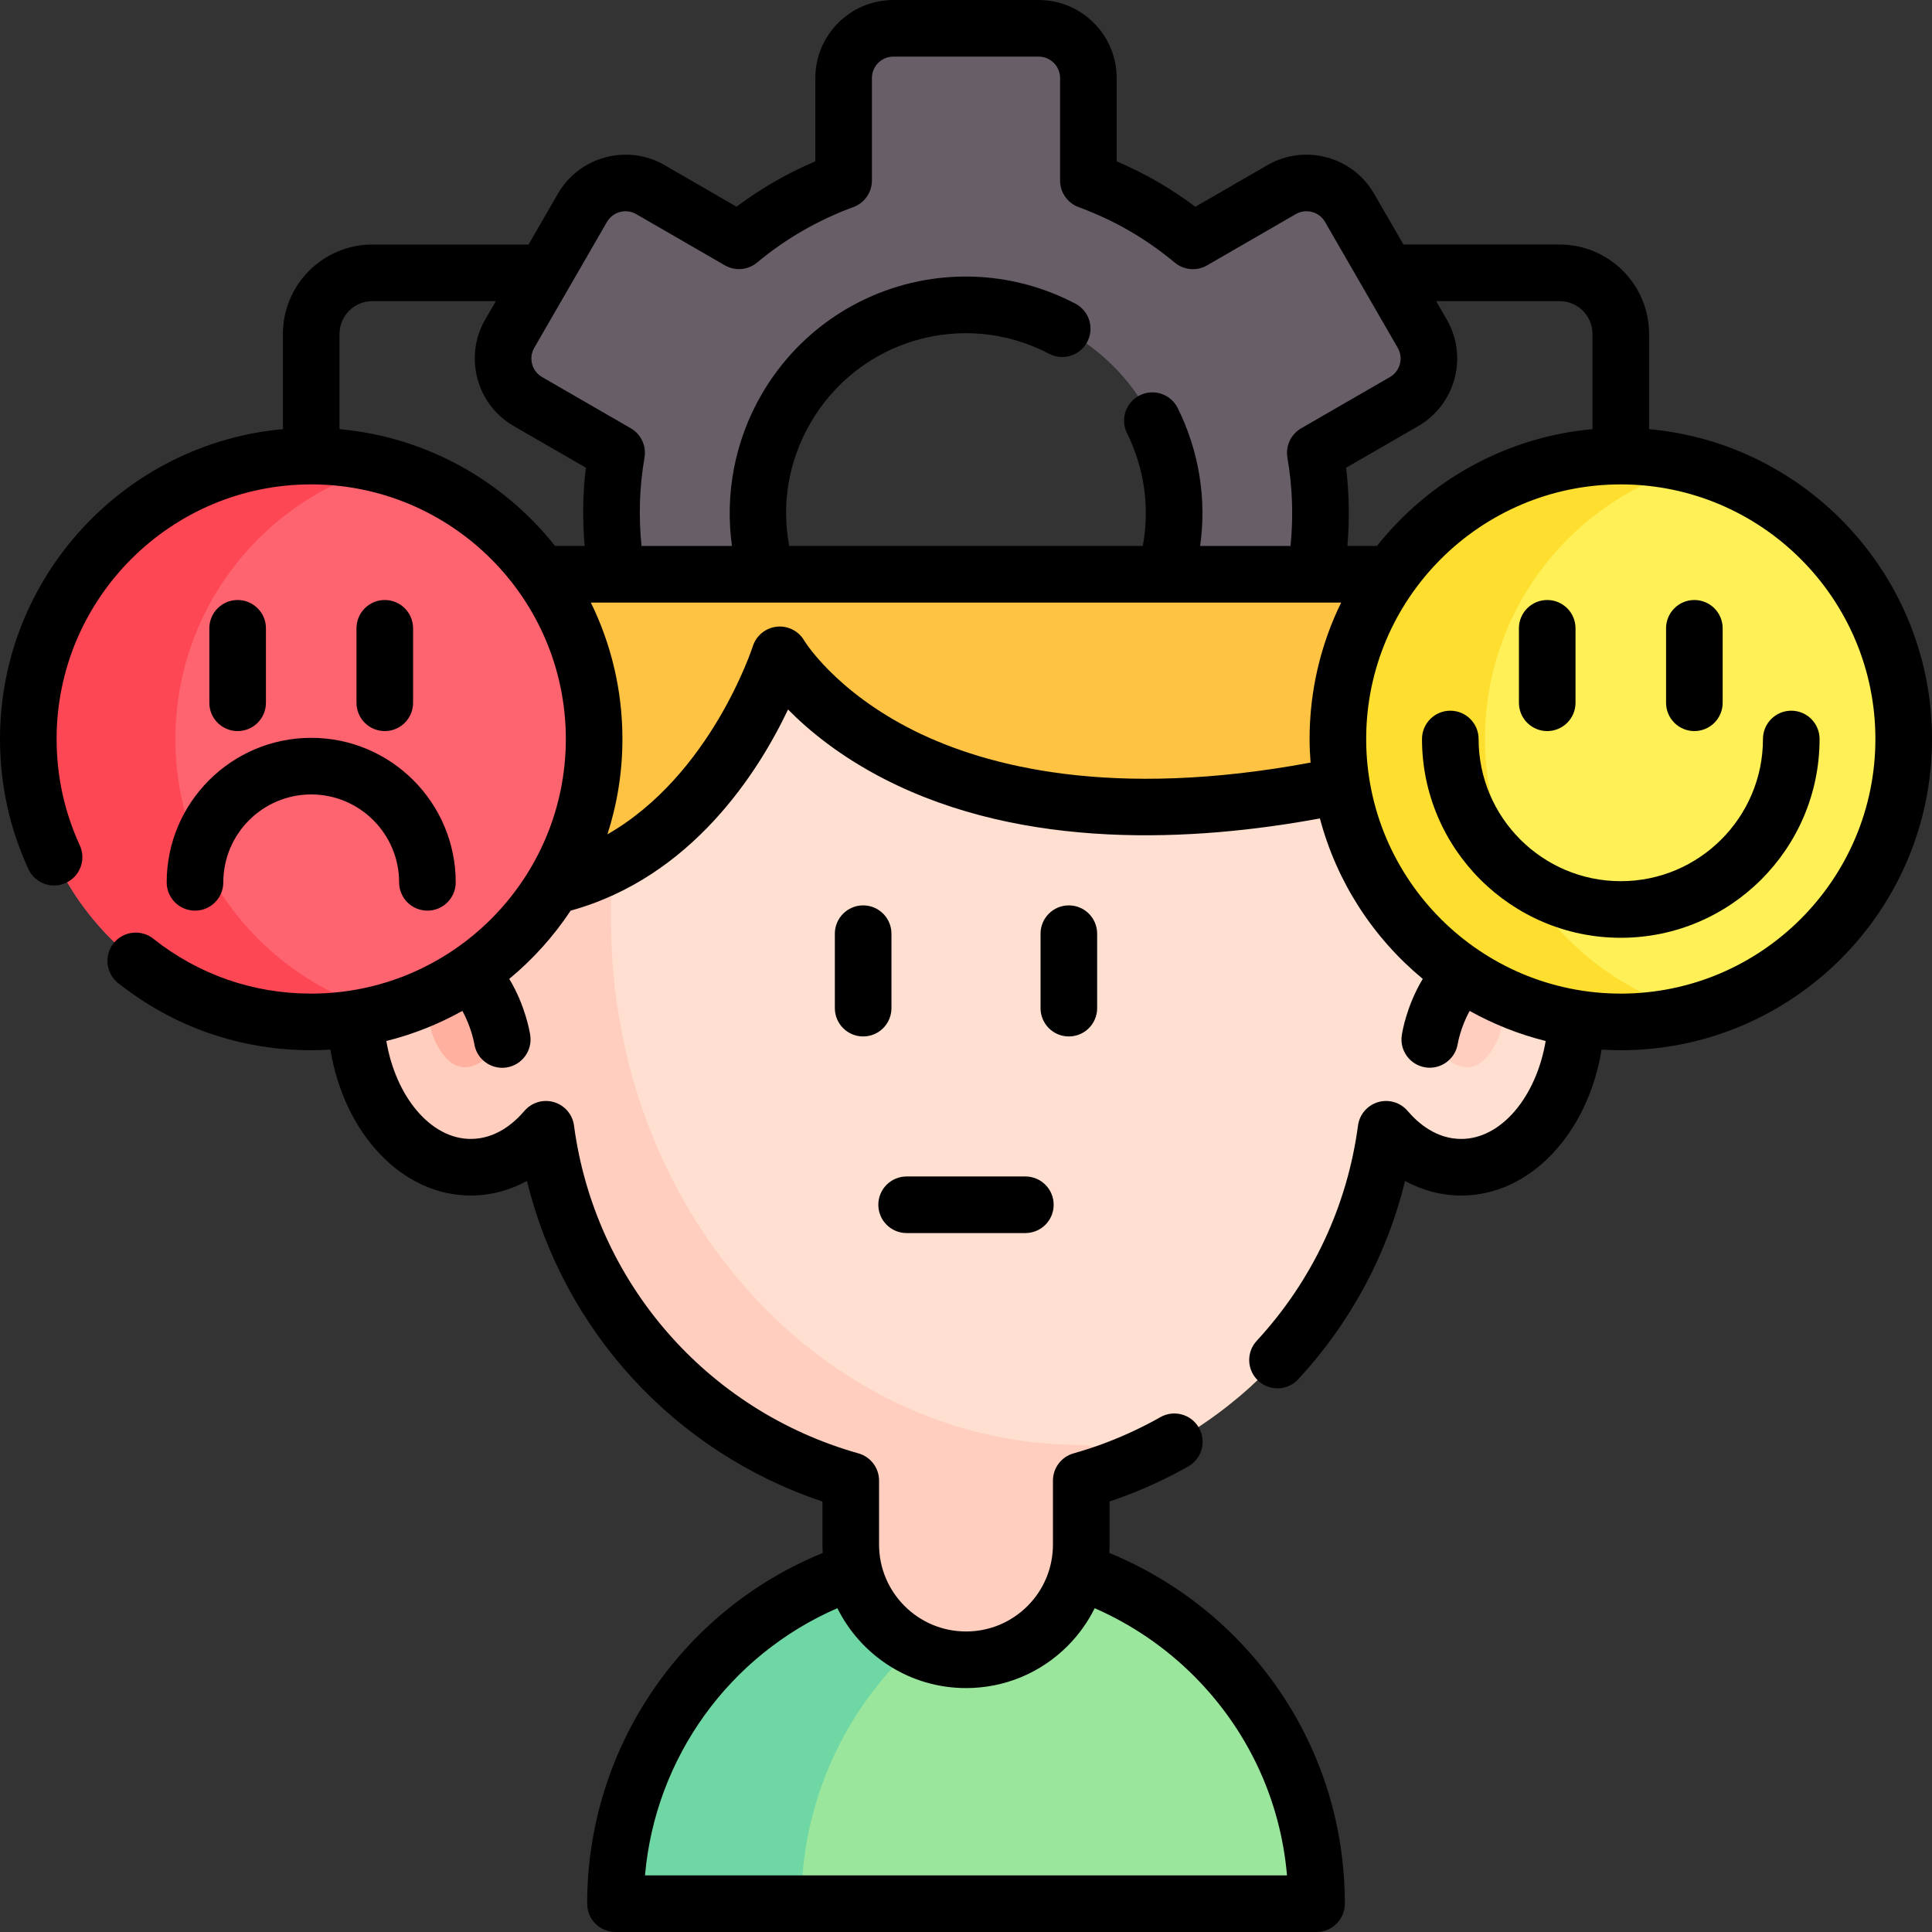 <svg id="Capa_1" enable-background="new 0 0 512 512" height="512" viewBox="0 0 512 512" width="512" xmlns="http://www.w3.org/2000/svg"><rect x="0" y="0" width="512" height="512" fill="#333333" stroke="none"/><g><g><g><g><path d="m339.652 50.245-23.527 13.583c-4.054-3.37-8.428-6.462-13.152-9.192-4.725-2.73-9.591-4.964-14.541-6.789l.005-27.169c-.002-7.284-5.901-13.179-13.185-13.176l-38.506.002c-7.274-.003-13.178 5.901-13.182 13.175l.005 27.163c-9.999 3.665-19.395 9.023-27.727 15.968l-23.494-13.562c-6.301-3.634-14.357-1.478-18.001 4.829l-19.255 33.346c-3.634 6.301-1.478 14.357 4.829 18.001l23.484 13.567c-1.839 10.682-1.789 21.514.031 31.992l-23.527 13.583c-6.295 3.634-8.456 11.7-4.816 18.005l19.251 33.344c3.64 6.304 11.706 8.466 18.001 4.832l23.527-13.583c4.054 3.37 8.428 6.462 13.152 9.192 4.725 2.729 9.596 4.974 14.547 6.799l-.001 27.153c.002 7.284 5.901 13.179 13.175 13.182l38.512.008c7.278-.012 13.179-5.901 13.176-13.185l.001-27.153c9.994-3.675 19.399-9.039 27.721-15.978l23.494 13.562c6.307 3.644 14.372 1.483 18.006-4.819l19.249-33.356c3.644-6.307 1.488-14.362-4.819-18.006l-23.494-13.562c1.849-10.688 1.795-21.504-.031-31.992l23.527-13.583c6.304-3.64 8.456-11.7 4.816-18.005l-19.251-33.344c-3.639-6.305-11.695-8.472-18-4.832zm-35.898 113.326c-15.221 26.374-48.951 35.413-75.331 20.182-26.374-15.221-35.413-48.951-20.182-75.331 15.232-26.38 48.951-35.414 75.331-20.182 26.38 15.231 35.414 48.951 20.182 75.331z" fill="#685e68"/></g><path d="m124.75 275.472v-123.291h262.5v74.262" fill="#ffc344"/><path d="m348.895 504.493h-185.79c0-51.3 41.59-92.89 92.9-92.89 25.65 0 48.87 10.4 65.68 27.21s27.21 40.03 27.21 65.68z" fill="#9be69d"/><path d="m280.635 414.903c-39.36 10.78-68.28 46.81-68.28 89.59h-49.25c0-51.3 41.6-92.89 92.9-92.89 8.53 0 16.79 1.15 24.63 3.3z" fill="#6fd7a3"/><path d="m417.79 267.883c0 22.89-13.67 41.44-30.54 41.44-7.62 0-14.58-3.79-19.93-10.06-5.51 41.27-33.43 75.45-71.12 89.9-3.15 1.21-6.38 2.28-9.66 3.21v16.94c0 8.44-3.42 16.07-8.94 21.6-5.53 5.52-13.17 8.94-21.6 8.94-16.87 0-30.54-13.67-30.54-30.54v-16.94c-42.52-11.99-74.81-48.39-80.78-93.11-5.35 6.27-12.31 10.06-19.93 10.06-16.87 0-30.54-18.55-30.54-41.44s13.67-41.44 30.54-41.44c7.15 0 13.73 3.35 18.93 8.94 46.34-8.64 62.97-61.85 62.97-61.85s35.78 61.98 158.53 32.41c2.06 8.48 3.14 17.33 3.14 26.44v3c5.2-5.59 11.78-8.94 18.93-8.94 16.87 0 30.54 18.55 30.54 41.44z" fill="#ffdfcf"/><path d="m296.2 389.163c-3.15 1.21-6.38 2.28-9.66 3.21v16.94c0 8.44-3.42 16.07-8.94 21.6-5.53 5.52-13.17 8.94-21.6 8.94-16.87 0-30.54-13.67-30.54-30.54v-16.94c-42.52-11.99-74.81-48.39-80.78-93.11-5.35 6.27-12.31 10.06-19.93 10.06-16.87 0-30.54-18.55-30.54-41.44s13.67-41.44 30.54-41.44c7.15 0 13.73 3.35 18.93 8.94 6.72-1.25 12.81-3.44 18.31-6.27-.04 7.92-.06 13.36-.06 14.82 0 76.77 55.83 139.01 124.7 139.01 3.63 0 6.83 2.25 9.57 6.22z" fill="#ffcebf"/><g><path d="m378.9 275.472s2.328-15.629 14.632-21.948c0 0 9.502 12.637 1.965 24.608s-16.597-2.66-16.597-2.66z" fill="#ffcebf"/><path d="m133.1 275.472s-2.328-15.629-14.632-21.948c0 0-9.502 12.637-1.965 24.608s16.597-2.66 16.597-2.66z" fill="#ffb09e"/></g></g><g><circle cx="429.527" cy="195.843" fill="#fef056" r="74.973"/><path d="m449.023 268.253c-6.21 1.67-12.75 2.56-19.49 2.56-41.41 0-74.98-33.57-74.98-74.97 0-41.41 33.57-74.98 74.98-74.98 6.74 0 13.28.89 19.49 2.56-31.96 8.58-55.49 37.75-55.49 72.42 0 34.66 23.53 63.83 55.49 72.41z" fill="#fedf30"/></g><g><circle cx="82.473" cy="195.843" fill="#fe646f" r="74.973"/><path d="m101.97 268.253c-6.21 1.67-12.75 2.56-19.49 2.56-41.41 0-74.98-33.57-74.98-74.97 0-41.41 33.57-74.98 74.98-74.98 6.74 0 13.28.89 19.49 2.56-31.96 8.58-55.49 37.75-55.49 72.42 0 34.66 23.53 63.83 55.49 72.41z" fill="#fd4755"/></g></g><g><path d="m236.244 247.435c0-4.142-3.358-7.5-7.5-7.5s-7.5 3.358-7.5 7.5v19.735c0 4.142 3.358 7.5 7.5 7.5s7.5-3.358 7.5-7.5z"/><path d="m290.756 267.171v-19.735c0-4.142-3.357-7.5-7.5-7.5s-7.5 3.358-7.5 7.5v19.735c0 4.142 3.357 7.5 7.5 7.5s7.5-3.358 7.5-7.5z"/><path d="m240.265 326.774h31.469c4.143 0 7.5-3.358 7.5-7.5s-3.357-7.5-7.5-7.5h-31.469c-4.142 0-7.5 3.358-7.5 7.5s3.358 7.5 7.5 7.5z"/><path d="m437.026 113.726v-25.23c0-13.064-10.628-23.692-23.691-23.692h-41.406l-7.781-13.474c-5.688-9.871-18.355-13.272-28.25-7.58l-19.114 11.044c-3.251-2.439-6.622-4.668-10.069-6.658-3.457-1.992-7.068-3.793-10.785-5.381v-22.08c0-11.397-9.272-20.67-20.67-20.67h-38.51c-11.403 0-20.68 9.273-20.68 20.67v22.07c-7.44 3.177-14.432 7.205-20.883 12.032l-19.093-11.03c-9.869-5.687-22.539-2.289-28.239 7.578l-7.785 13.48h-41.404c-13.064 0-23.692 10.628-23.692 23.692v25.228c-41.973 3.802-74.974 39.168-74.974 82.113 0 12.01 2.528 23.602 7.515 34.452 1.729 3.764 6.181 5.412 9.947 3.683 3.764-1.73 5.413-6.183 3.683-9.947-4.078-8.871-6.145-18.355-6.145-28.188 0-37.203 30.267-67.47 67.47-67.47 37.208 0 67.48 30.267 67.48 67.47 0 37.208-30.271 67.48-67.48 67.48-15.366 0-29.834-5.03-41.841-14.547-3.246-2.573-7.963-2.027-10.536 1.219s-2.027 7.963 1.219 10.536c14.685 11.64 32.375 17.792 51.159 17.792 1.708 0 3.4-.069 5.083-.172 3.652 22.234 18.937 38.682 37.197 38.682 5.185 0 10.24-1.33 14.895-3.855 9.735 39.71 39.185 71.88 78.315 84.942v11.403c0 .752.028 1.497.071 2.238-37.583 15.333-62.427 51.913-62.427 92.939 0 4.142 3.358 7.5 7.5 7.5h185.79c4.143 0 7.5-3.358 7.5-7.5 0-26.812-10.443-52.021-29.406-70.983-9.423-9.422-20.742-16.935-33.019-21.967.042-.739.07-1.48.07-2.227v-11.408c1.643-.55 3.264-1.131 4.853-1.742 5.515-2.121 10.901-4.662 16.011-7.552 3.604-2.04 4.874-6.616 2.834-10.221-2.038-3.605-6.613-4.875-10.221-2.835-4.468 2.528-9.182 4.751-14.006 6.606-2.901 1.115-5.936 2.123-9.016 2.996-3.228.915-5.455 3.861-5.455 7.216v16.94c0 6.153-2.396 11.942-6.739 16.292-4.358 4.351-10.147 6.748-16.301 6.748-12.704 0-23.04-10.336-23.04-23.04v-16.94c0-3.358-2.232-6.307-5.464-7.218-40.262-11.354-69.851-45.457-75.381-86.884-.392-2.935-2.473-5.364-5.312-6.201-2.838-.837-5.906.073-7.827 2.325-2.892 3.389-7.707 7.428-14.225 7.428-10.612 0-19.872-11.179-22.37-25.954 7.127-1.774 13.886-4.477 20.149-7.972 2.429 4.384 3.148 8.651 3.153 8.681.556 3.722 3.756 6.394 7.409 6.394.368 0 .741-.027 1.117-.083 4.097-.612 6.922-4.429 6.311-8.525-.146-.98-1.298-7.87-5.56-14.953 6.272-5.187 11.757-11.29 16.271-18.091 32.194-8.866 49.81-36.88 57.607-53.301 5.498 5.577 13.848 12.47 25.73 18.535 36.957 18.862 81.795 16.498 115.221 10.334 4.464 16.898 14.162 31.691 27.257 42.521-4.263 7.084-5.414 13.975-5.561 14.955-.608 4.081 2.196 7.867 6.274 8.498.386.06.77.088 1.149.088 3.624 0 6.814-2.646 7.406-6.333.009-.059.729-4.334 3.159-8.72 6.263 3.495 13.022 6.199 20.149 7.972-2.498 14.776-11.758 25.956-22.371 25.956-6.519 0-11.333-4.04-14.225-7.428-1.921-2.252-4.987-3.162-7.827-2.326-2.839.837-4.92 3.267-5.312 6.201-2.857 21.397-12.141 41.127-26.848 57.055-2.81 3.043-2.62 7.789.423 10.598 1.442 1.332 3.267 1.99 5.086 1.99 2.02 0 4.034-.812 5.513-2.412 13.857-15.009 23.504-32.975 28.297-52.532 4.654 2.525 9.708 3.854 14.893 3.854 18.262 0 33.546-16.45 37.197-38.684 1.682.103 3.372.172 5.079.172 45.477 0 82.474-36.997 82.474-82.473-.001-42.949-33.002-78.316-74.975-82.119zm-181.026 333.632c10.155 0 19.708-3.954 26.907-11.141 2.972-2.978 5.382-6.364 7.197-10.027 9.741 4.26 18.723 10.374 26.276 17.928 14.35 14.349 22.964 32.9 24.69 52.877h-170.14c2.726-31.161 22.299-58.342 50.986-70.808 6.23 12.533 19.165 21.171 34.084 21.171zm157.335-367.553c4.792 0 8.691 3.899 8.691 8.692v25.229c-23.095 2.093-43.459 13.744-57.117 30.959h-7.836c.589-6.884.483-13.816-.348-20.729l19.115-11.037c9.873-5.704 13.265-18.375 7.563-28.245l-2.812-4.87h32.744zm-252.492-20.978c1.567-2.712 5.049-3.646 7.754-2.088l23.49 13.57c2.722 1.573 6.137 1.281 8.552-.732 7.592-6.325 16.176-11.271 25.516-14.702 2.952-1.084 4.914-3.895 4.914-7.04v-27.16c0-3.126 2.548-5.67 5.68-5.67h38.51c3.126 0 5.67 2.544 5.67 5.67v27.17c0 3.144 1.961 5.954 4.912 7.039 4.656 1.712 9.158 3.814 13.379 6.247 4.195 2.421 8.27 5.27 12.11 8.468 2.416 2.011 5.83 2.303 8.551.73l23.509-13.583c2.719-1.564 6.201-.635 7.765 2.08l19.261 33.351c1.565 2.709.633 6.188-2.076 7.753l-23.52 13.58c-2.722 1.572-4.175 4.673-3.641 7.77 1.344 7.797 1.608 15.643.828 23.405h-23.959c1.749-12.413-.262-25.092-5.939-36.539-1.841-3.711-6.341-5.227-10.051-3.386-3.711 1.841-5.228 6.341-3.387 10.052 4.638 9.353 6.062 19.781 4.182 29.874h-93.695c-2.103-11.147-.191-22.512 5.578-32.508 12.806-22.195 40.606-30.286 63.287-18.423 3.67 1.919 8.202.501 10.122-3.17 1.92-3.67.501-8.202-3.17-10.122-29.832-15.605-66.392-4.966-83.231 24.217-6.999 12.126-9.676 26.277-7.767 40.006h-23.961c-.805-7.83-.556-15.683.783-23.421.536-3.098-.917-6.202-3.641-7.774l-23.492-13.561c-1.316-.759-2.257-1.984-2.65-3.449-.392-1.463-.191-2.991.567-4.304zm-70.87 54.898v-25.229c0-4.793 3.899-8.692 8.692-8.692h32.741l-2.812 4.869c-2.763 4.783-3.497 10.356-2.066 15.692 1.431 5.335 4.855 9.795 9.641 12.555l19.085 11.017c-.823 6.883-.916 13.822-.309 20.748h-7.85c-13.659-17.215-34.025-28.867-57.122-30.96zm152.423 79.982c-21.067-10.454-29.196-23.83-29.251-23.922-1.486-2.574-4.352-4.026-7.311-3.7-2.956.322-5.443 2.366-6.339 5.201-.126.399-11.089 34.103-38.519 49.817 2.57-7.967 3.974-16.453 3.974-25.265 0-12.962-3.015-25.229-8.367-36.153h198.838c-5.352 10.925-8.368 23.194-8.368 36.158 0 2.105.105 4.184.261 6.25-52.659 9.804-86.006.997-104.918-8.386zm187.13 69.609c-37.204 0-67.473-30.269-67.473-67.473 0-37.205 30.269-67.473 67.473-67.473 37.205 0 67.474 30.268 67.474 67.473 0 37.204-30.269 67.473-67.474 67.473z"/><path d="m474.706 188.343c-4.143 0-7.5 3.358-7.5 7.5 0 20.777-16.903 37.68-37.68 37.68s-37.68-16.903-37.68-37.68c0-4.142-3.357-7.5-7.5-7.5s-7.5 3.358-7.5 7.5c0 29.048 23.632 52.68 52.68 52.68s52.68-23.632 52.68-52.68c0-4.142-3.357-7.5-7.5-7.5z"/><path d="m410.03 193.743c4.143 0 7.5-3.358 7.5-7.5v-19.735c0-4.142-3.357-7.5-7.5-7.5s-7.5 3.358-7.5 7.5v19.735c0 4.142 3.358 7.5 7.5 7.5z"/><path d="m449.023 193.743c4.143 0 7.5-3.358 7.5-7.5v-19.735c0-4.142-3.357-7.5-7.5-7.5s-7.5 3.358-7.5 7.5v19.735c0 4.142 3.358 7.5 7.5 7.5z"/><path d="m44.176 233.831c0 4.142 3.358 7.5 7.5 7.5s7.5-3.358 7.5-7.5c0-12.846 10.451-23.297 23.298-23.297 12.846 0 23.297 10.451 23.297 23.297 0 4.142 3.358 7.5 7.5 7.5s7.5-3.358 7.5-7.5c0-21.117-17.18-38.297-38.297-38.297-21.118 0-38.298 17.18-38.298 38.297z"/><path d="m70.477 186.243v-19.735c0-4.142-3.358-7.5-7.5-7.5s-7.5 3.358-7.5 7.5v19.735c0 4.142 3.358 7.5 7.5 7.5s7.5-3.358 7.5-7.5z"/><path d="m109.47 186.243v-19.735c0-4.142-3.358-7.5-7.5-7.5s-7.5 3.358-7.5 7.5v19.735c0 4.142 3.358 7.5 7.5 7.5s7.5-3.358 7.5-7.5z"/></g></g></svg>